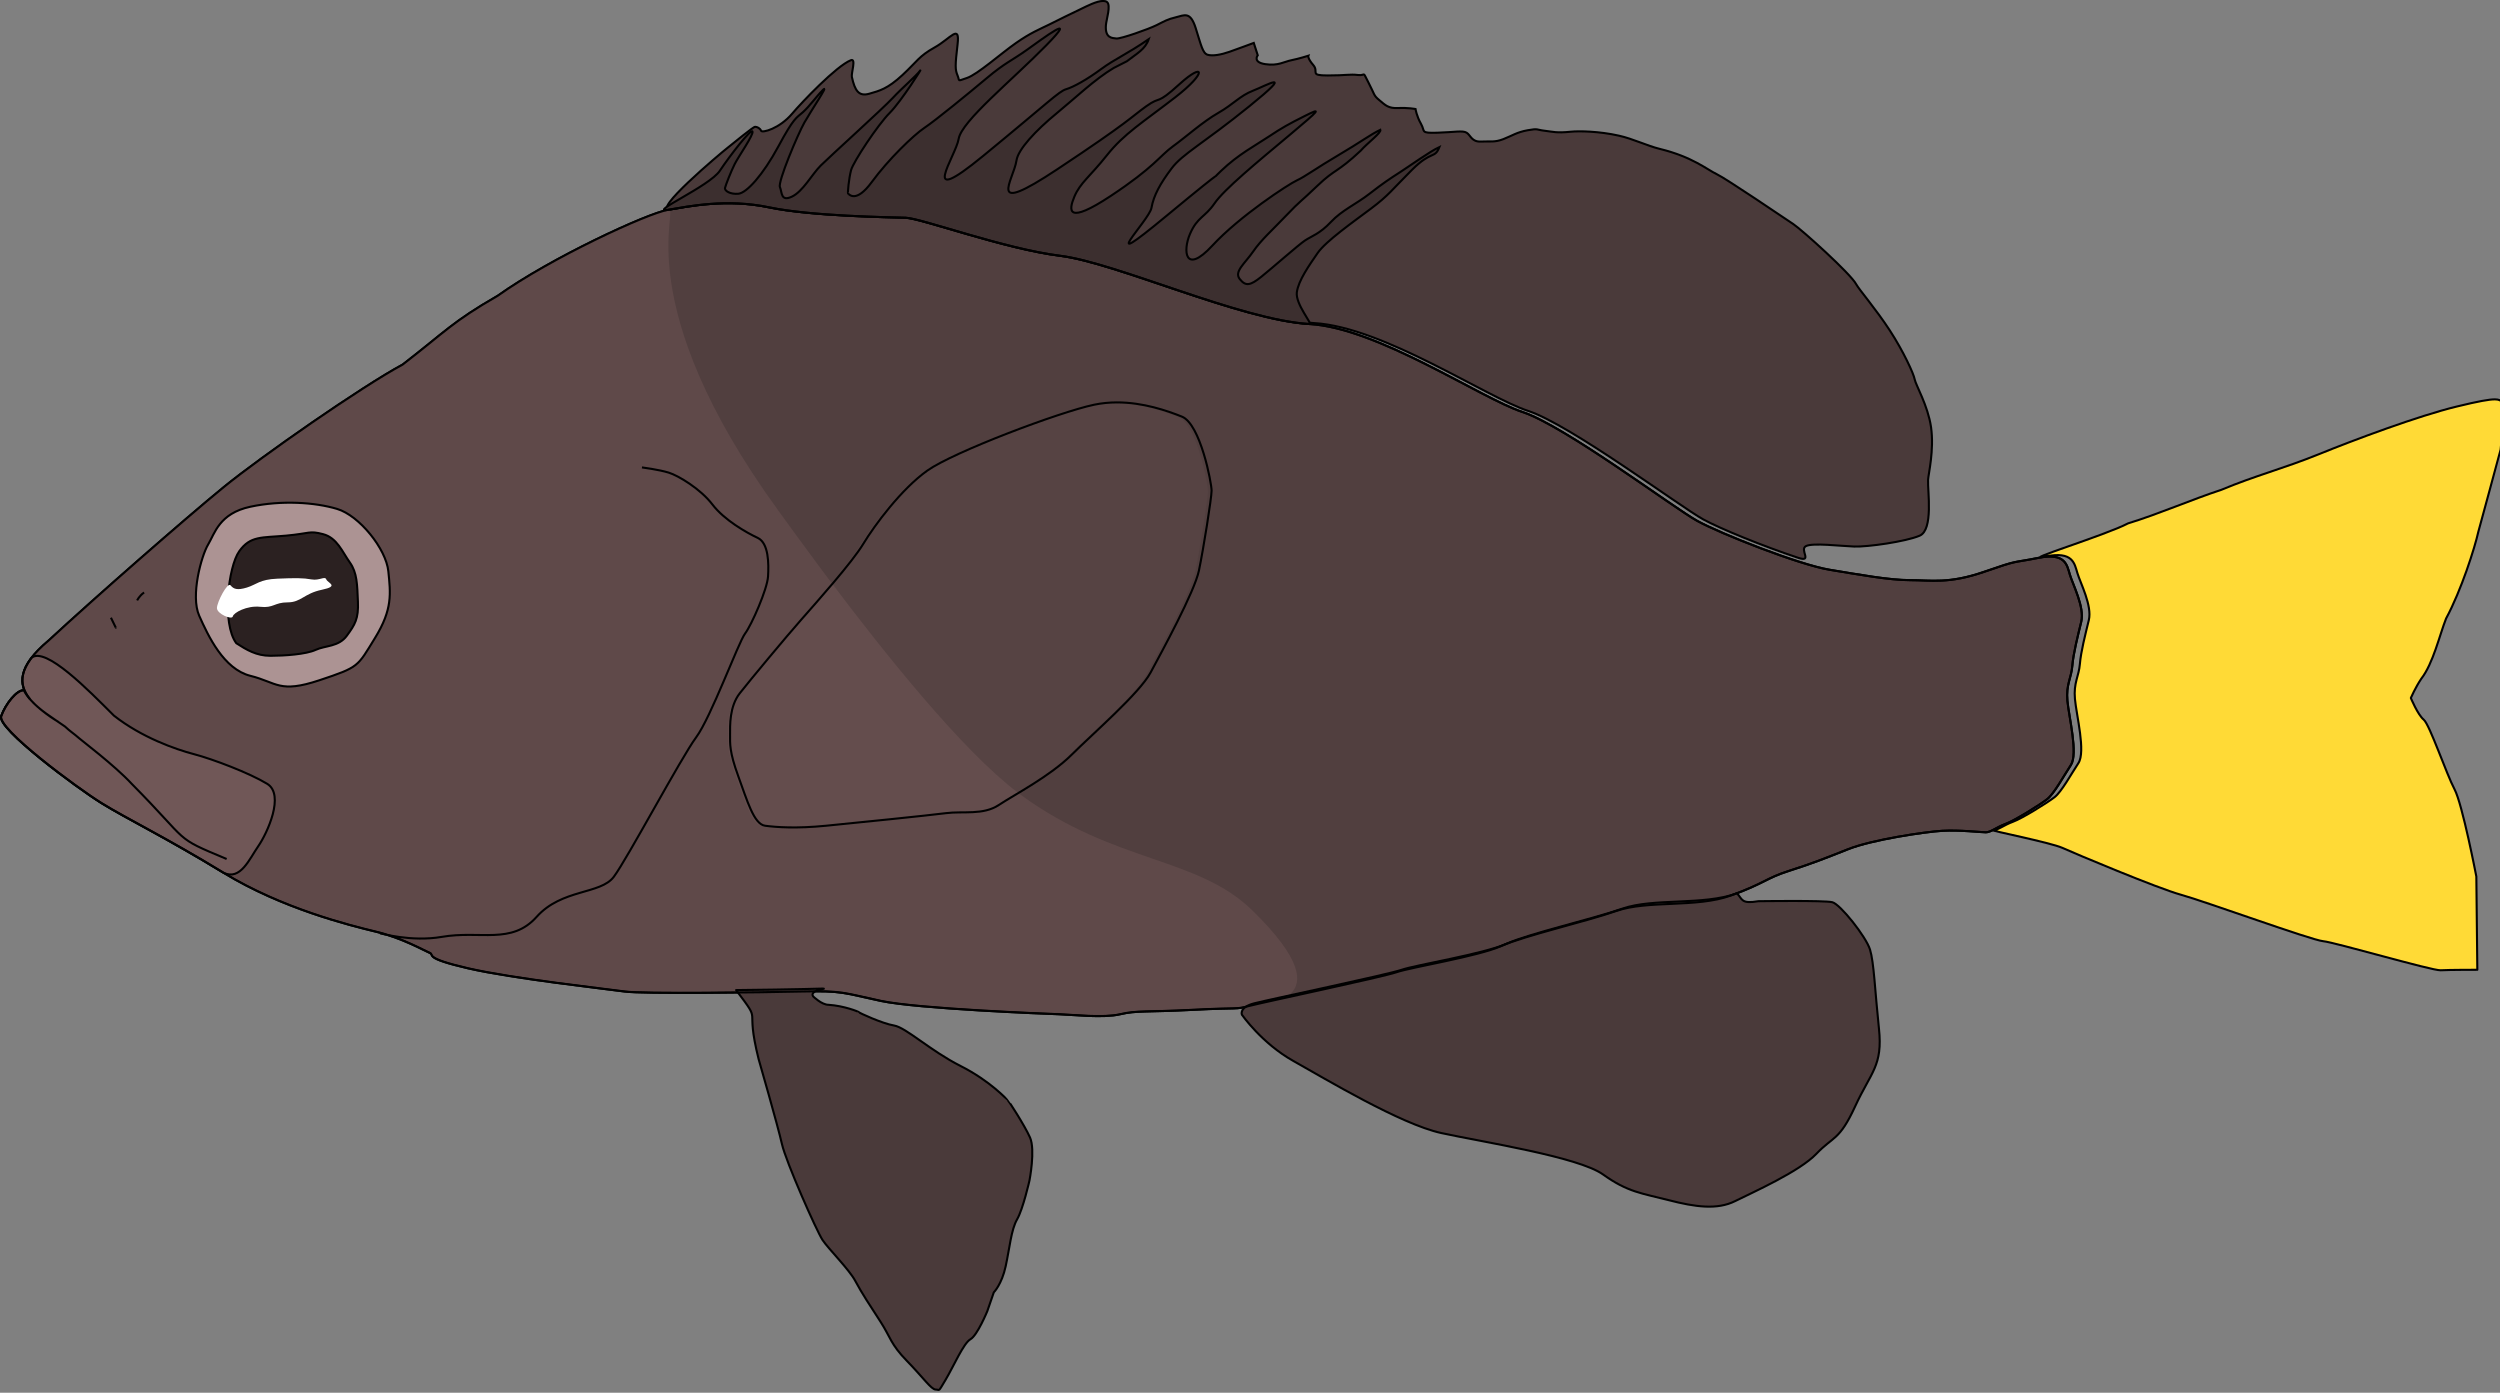 <?xml version="1.0" encoding="UTF-8"?>
<!-- Created by grConvert v0.1-0 -->
<svg xmlns="http://www.w3.org/2000/svg" xmlns:xlink="http://www.w3.org/1999/xlink" width="359pt" height="200pt" viewBox="0 0 359 200" version="1.1">
<rect x="0" y="0" width="359" height="200" fill="#808080" stroke="none"/>
<g id="surface25">
<path style="fill-rule:nonzero;fill:rgb(31.765%,24.706%,24.706%);fill-opacity:1;stroke-width:1.409;stroke-linecap:butt;stroke-linejoin:miter;stroke:rgb(0%,0%,0%);stroke-opacity:1;stroke-miterlimit:4;" d="M 479.994 361.993 C 479.994 361.993 491.503 363.499 497.991 365.5 C 504.497 367.501 519.507 376.498 527.498 387 C 535.507 397.502 550.498 406.003 557.994 409.491 C 565.508 412.998 565.508 427.007 564.995 435.508 C 564.5 444.009 553.999 468.005 549.508 474.009 C 545 479.995 526.508 530.504 516.502 543.998 C 506.495 557.493 470.006 625.995 461.007 638.003 C 452.009 649.992 426.003 646.008 408.995 664.992 C 392.006 683.995 371.003 674.007 344.997 678.506 C 324.398 682.067 303.505 676.009 303.505 676.009 M 67.398 518.202 C 59.444 508.526 58.821 496.372 80.007 478.673 C 111.328 449.663 172.669 395.996 197.997 375.323 C 223.324 354.668 291.336 307.335 318.662 292.665 C 348.003 270.008 351.998 264.005 382.678 246.324 C 418.672 220.674 483.678 190.674 497.661 188.324 C 511.663 185.992 536.991 180.668 565.673 186.671 C 594.336 192.675 647.008 193.336 657.674 193.667 C 668.322 193.997 724.33 214.671 761.992 219.334 C 799.672 223.998 883.665 262.664 929.995 265.327 C 976.326 268.007 1045.327 315.322 1073.679 324.667 C 1101.994 333.994 1175.669 389.332 1191.338 397.998 C 1207.008 406.664 1260.321 427.668 1280.664 430.991 C 1301.007 434.333 1321.002 438.005 1335.004 438.005 C 1349.006 438.005 1360.992 440.667 1385 432.331 C 1409.008 423.996 1402.997 426.676 1421.324 423.004 C 1439.669 419.332 1440.677 427.668 1442.675 434.333 C 1444.673 440.997 1452.663 456.328 1450.336 466.004 C 1448.008 475.662 1445.003 487.339 1444.324 495.674 C 1443.665 503.991 1439.999 508.324 1441.007 519.322 C 1441.997 530.338 1448.338 554.996 1443.335 562.671 C 1438.331 570.327 1432.009 582.004 1427.335 585.676 C 1422.662 589.33 1405.673 599.997 1399.332 602.329 C 1393.009 604.679 1389.325 608.002 1386.008 608.002 C 1382.672 608.002 1368.322 606.331 1356.666 606.992 C 1344.992 607.672 1309.328 612.996 1293.328 619.331 C 1277.329 625.665 1269.008 629.006 1253.339 634 C 1237.669 638.994 1236.991 642.336 1214.009 650.671 C 1191.009 659.007 1158.002 653.664 1136.999 661.008 C 1115.996 668.334 1074.999 677.661 1059.329 684.675 C 1043.678 691.67 998.337 698.996 988.678 702.337 C 979.002 705.679 899.994 722.332 889.676 724.994 C 879.321 727.674 883.665 726.004 851.666 727.674 C 819.667 729.327 813.674 728.005 802.329 730.667 C 791.003 733.329 771.009 730.998 761.332 730.667 C 751.674 730.337 665.995 726.995 640.997 721.671 C 615.999 716.328 615.339 714.675 587.665 715.336 C 559.991 715.997 480.324 717.007 468.338 715.336 C 456.334 713.665 392.996 706.67 362.665 699.675 C 332.333 692.661 340.324 690.678 337.007 689.338 C 333.671 687.998 318.662 679.332 300.664 674.999 C 282.667 670.666 237.326 659.337 197.997 635.322 C 158.667 611.325 132.331 598.675 115.672 588.338 C 98.994 578.002 45.003 537.995 48.008 529.677 C 50.996 521.324 58.583 511.923 63.256 512.254 M 144.335 446.322 C 141 448.672 139.662 451.665 139.662 451.665 M 121.994 463.324 C 124.322 468.005 125.33 470.337 125.33 470.007 " transform="matrix(0.213,0,0,0.213,-10.053,-9.985)"/>
<path style=" stroke:none;fill-rule:nonzero;fill:rgb(37.255%,28.627%,28.627%);fill-opacity:1;" d="M 4.312 100.266 C 2.617 98.207 2.484 95.621 7 91.855 C 13.676 85.684 26.75 74.266 32.148 69.867 C 37.547 65.473 52.043 55.402 57.867 52.281 C 64.121 47.461 64.973 46.184 71.512 42.422 C 79.184 36.965 93.039 30.582 96.02 30.082 C 97.578 29.824 90.137 43.539 111.758 73.309 C 116.367 79.656 135.074 105.742 146.605 114.156 C 160.113 124.016 171.91 122.984 179.855 130.754 C 194.215 144.781 180.09 144.129 179.574 144.262 C 177.367 144.832 178.293 144.477 171.473 144.832 C 164.652 145.184 163.375 144.902 160.957 145.469 C 158.543 146.035 154.281 145.539 152.219 145.469 C 150.16 145.398 131.898 144.688 126.57 143.555 C 121.242 142.418 121.102 142.066 115.203 142.207 C 109.305 142.348 92.324 142.562 89.77 142.207 C 87.211 141.852 73.711 140.363 67.246 138.875 C 60.781 137.383 62.484 136.961 61.777 136.676 C 61.066 136.391 57.867 134.547 54.031 133.625 C 50.195 132.703 40.531 130.293 32.148 125.184 C 23.766 120.078 18.152 117.387 14.602 115.188 C 11.047 112.988 -0.461 104.477 0.18 102.707 C 0.816 100.93 2.434 98.93 3.43 99 "/>
<path style="fill-rule:nonzero;fill:rgb(43.922%,34.118%,34.118%);fill-opacity:1;stroke-width:1.409;stroke-linecap:butt;stroke-linejoin:miter;stroke:rgb(0%,0%,0%);stroke-opacity:1;stroke-miterlimit:4;" d="M 86.495 533.496 C 80.997 530.375 67.618 521.122 63.256 512.254 C 58.583 511.923 50.996 521.324 48.008 529.677 C 45.003 537.995 98.994 578.002 115.672 588.338 C 132.331 598.675 158.667 611.325 197.997 635.322 C 209.323 640.665 215.334 625.995 221.327 617.329 C 227.338 608.663 239.324 582.665 227.338 575.321 C 215.334 567.995 190.666 558.668 178.002 555.327 C 165.338 552.003 142.667 543.998 123.992 529.329 C 106.673 511.997 77.991 482.675 68.461 490.313 C 59.536 501.972 61.314 510.803 67.398 518.202 C 73.226 525.271 82.976 531.036 91.003 536.673 C 94.504 539.996 96.758 541.244 100.662 544.678 C 101.578 545.632 124.377 562.781 135.996 575.321 C 176.389 616.117 163.322 610.664 199.994 625.995 " transform="matrix(0.213,0,0,0.213,-10.053,-9.985)"/>
<path style="fill-rule:nonzero;fill:rgb(67.451%,57.647%,57.647%);fill-opacity:1;stroke-width:1.409;stroke-linecap:butt;stroke-linejoin:miter;stroke:rgb(0%,0%,0%);stroke-opacity:1;stroke-miterlimit:4;" d="M 181.502 462.002 C 187.495 475.496 197.997 498.006 215.994 502.504 C 234.009 507.003 235.494 514.494 262.508 505.497 C 289.503 496.5 288 496.5 300.005 477.002 C 312.009 457.503 310.506 447.001 309.003 432.001 C 307.5 417.001 289.503 394.491 274.493 389.993 C 259.502 385.494 236.996 384.007 215.994 388.506 C 194.991 393.004 192.004 406.499 187.495 414.008 C 183.005 421.499 175.491 448.507 181.502 462.002 Z M 181.502 462.002 " transform="matrix(0.213,0,0,0.213,-10.053,-9.985)"/>
<path style="fill-rule:nonzero;fill:rgb(16.863%,12.941%,12.941%);fill-opacity:1;stroke-width:1.409;stroke-linecap:butt;stroke-linejoin:miter;stroke:rgb(0%,0%,0%);stroke-opacity:1;stroke-miterlimit:4;" d="M 240.002 408.004 C 223.508 409.491 215.994 408.004 208.498 418.506 C 201.002 429.008 196.677 467.326 206.5 480.509 C 213.501 485.007 220.007 488.991 229.501 488.991 C 238.994 488.991 253.509 488 259.997 485.007 C 266.503 481.996 275.501 483.006 281 475.496 C 286.498 468.005 289.008 464.003 288.495 452.491 C 288 440.997 288 432.992 282.997 425.997 C 277.994 419.002 274.493 409.491 265 406.994 C 255.507 404.497 256.496 406.499 240.002 408.004 Z M 240.002 408.004 " transform="matrix(0.213,0,0,0.213,-10.053,-9.985)"/>
<path style=" stroke:none;fill-rule:nonzero;fill:rgb(100%,100%,100%);fill-opacity:1;" d="M 33.109 84.055 C 33.535 84.586 34.066 84.797 35.453 84.371 C 36.84 83.945 37.266 83.203 39.824 83.098 C 42.379 82.988 43.551 82.988 44.723 83.203 C 45.898 83.414 46.645 82.672 46.855 83.203 C 47.07 83.734 48.773 84.16 46.215 84.691 C 43.66 85.223 43.234 86.5 41.312 86.5 C 39.395 86.5 39.289 87.352 37.371 87.137 C 35.453 86.926 33.535 87.988 33.43 88.52 C 33.32 89.055 31.152 88.164 31.152 87.316 C 31.152 86.465 32.684 83.52 33.109 84.055 Z M 33.109 84.055 "/>
<path style="fill-rule:nonzero;fill:rgb(29.02%,22.745%,22.745%);fill-opacity:1;stroke-width:1.761;stroke-linecap:butt;stroke-linejoin:miter;stroke:rgb(0%,0%,0%);stroke-opacity:1;stroke-miterlimit:4;" d="M 985.203 59.536 C 979.75 59.513 970.999 64.172 967.494 65.848 C 959.591 69.589 947.907 75.418 939.591 79.595 C 931.253 83.749 924.586 86.25 912.078 94.995 C 899.593 103.739 879.593 121.663 870.842 124.577 C 862.091 127.492 865.001 127.492 862.916 122.489 C 860.831 117.509 860.831 114.158 862.916 96.257 C 865.001 78.333 857.097 91.254 843.741 98.758 C 830.408 106.24 829.171 110.417 816.663 122.099 C 804.155 133.758 797.489 135.41 788.76 137.912 C 780.009 140.413 776.665 135.41 774.167 123.751 C 773.48 120.538 777.947 107.755 773.343 109.591 C 761.178 114.41 732.015 145.233 724.158 154.596 C 713.345 167.494 698.752 171.258 697.904 169.17 C 697.08 167.081 694.583 165.842 692.91 165.842 C 691.261 165.842 675.408 179.153 669.589 183.743 C 663.747 188.333 604.597 238.342 622.076 235.404 C 639.579 232.49 671.261 225.834 707.091 233.339 C 742.92 240.844 808.76 241.67 822.093 242.083 C 835.402 242.496 905.412 268.338 952.489 274.167 C 999.589 279.997 1104.58 328.33 1162.493 331.658 C 1220.406 335.009 1306.658 394.151 1342.075 405.833 C 1377.492 417.492 1469.585 486.664 1489.172 497.496 C 1502.779 505.047 1539.181 520.034 1568.642 529.856 C 1581.539 534.171 1569.581 522.902 1575.4 520.011 C 1581.242 517.096 1604.586 520.011 1615.834 520.401 C 1627.082 520.837 1659.154 516.247 1670.838 511.244 C 1682.498 506.24 1677.504 473.743 1677.916 464.173 C 1678.146 459.215 1683.163 439.065 1680.414 419.58 C 1677.825 401.381 1667.47 383.801 1666.668 379.165 C 1665.844 374.437 1657.207 355.503 1645.844 337.923 C 1634.207 319.884 1619.82 303.176 1617.506 298.747 C 1612.902 290.003 1572.078 252.915 1564.587 247.912 C 1557.096 242.909 1508.346 209.585 1500.42 205.844 C 1492.493 202.081 1480.008 191.248 1452.907 184.592 C 1441.521 181.77 1430.388 176.055 1418.338 173.347 C 1401.706 169.583 1384.914 169.285 1377.904 169.996 C 1365.831 171.258 1362.922 169.996 1355.843 169.17 C 1348.741 168.344 1350.826 167.081 1341.662 168.757 C 1332.499 170.409 1328.742 173.347 1321.251 176.261 C 1313.759 179.153 1310.415 177.914 1302.488 178.327 C 1294.585 178.74 1293.76 172.911 1290.415 170.845 C 1287.094 168.757 1280.404 170.409 1265.834 170.845 C 1251.242 171.258 1255.846 169.996 1252.089 163.34 C 1248.332 156.662 1247.507 150.833 1247.507 150.833 C 1247.507 150.833 1241.253 149.593 1232.915 150.006 C 1224.576 150.419 1222.079 147.505 1217.085 143.328 C 1212.091 139.174 1213.328 138.761 1207.921 128.341 C 1202.492 117.922 1206.249 122.902 1199.17 122.099 C 1192.091 121.25 1189.594 122.489 1173.741 122.489 C 1157.911 122.489 1166.663 119.597 1161.668 113.745 C 1156.651 107.916 1157.499 105.827 1157.499 105.827 C 1157.499 105.827 1149.596 108.329 1143.341 109.591 C 1137.087 110.83 1132.093 114.594 1121.257 112.919 C 1110.422 111.243 1115.003 105.414 1115.003 105.414 L 1111.659 94.995 C 1111.659 94.995 1098.349 99.998 1091.247 102.499 C 1084.168 105.001 1077.089 106.24 1072.92 105.001 C 1068.751 103.739 1067.491 97.083 1062.909 82.51 C 1058.327 67.913 1053.333 71.654 1046.254 73.329 C 1039.153 75.005 1036.656 76.657 1029.989 80.008 C 1023.346 83.336 1000.002 91.667 996.245 91.254 C 992.51 90.841 986.669 90.841 987.493 80.008 C 987.883 75.028 991.915 63.117 988.341 60.408 C 987.539 59.812 986.463 59.559 985.203 59.536 Z M 985.203 59.536 " transform="matrix(0.171,0,0,0.17,-10.053,-9.985)"/>
<path style="fill-rule:nonzero;fill:rgb(23.529%,18.431%,18.431%);fill-opacity:1;stroke-width:1.409;stroke-linecap:butt;stroke-linejoin:miter;stroke:rgb(0%,0%,0%);stroke-opacity:1;stroke-miterlimit:4;" d="M 921.492 243.992 C 922.5 236.005 929.995 225.503 935.493 217.498 C 940.992 209.493 959.502 196.494 971.506 187.498 C 983.492 178.501 985.508 174.994 998.997 161.499 C 1012.504 148.005 1014.355 154.229 1017.635 146.003 C 1011.147 148.996 998.007 158.507 991.006 163.005 C 984.005 167.503 979.497 170.496 970.498 177.491 C 961.5 184.505 952.006 188.507 944.492 196.494 C 936.996 204.499 931.498 206.005 927.008 208.997 C 922.5 212.008 904.997 227.505 897.502 233.508 C 890.006 239.494 887 240.008 883.005 234.995 C 878.991 230.002 886.505 224.493 892.004 216.507 C 897.502 208.502 904.997 202.002 914.509 191.996 C 924.002 182.008 923.508 183.495 935.493 172.001 C 947.498 160.508 948.506 163.501 964.505 148.5 C 969.087 143.268 978.544 136.364 977.829 134.363 C 971.231 137.503 963.992 142.992 949.495 151.493 C 934.999 159.994 927.008 165.998 921.492 168.495 C 915.994 170.992 883.005 192.492 864.495 212.504 C 846.003 232.498 844.5 215.993 849.503 204.499 C 854.506 193.006 859.491 193.501 865.997 184.009 C 872.504 174.498 895.009 155.991 916.507 137.998 C 938.004 120.005 938.004 119.491 927.008 124.999 C 915.994 130.507 911.503 133.004 902.505 139.008 C 893.506 144.994 881.997 150.997 870.506 161.995 C 858.997 172.993 883.005 151.493 833.504 192.492 C 784.002 233.508 821.994 195.503 823.497 187.002 C 825 178.501 829.508 170.496 837.004 160.508 C 844.5 150.502 858.007 144.002 889.493 118.5 C 920.997 92.997 901.002 104.491 892.004 107.998 C 883.005 111.504 878.991 116.994 868.508 122.998 C 858.007 129.002 846.992 139.008 837.994 145.508 C 828.995 152.007 825.495 159.498 796.007 178.997 C 766.5 198.495 767.508 189.003 771.503 179.492 C 775.499 170 782.005 165.998 793.496 151.493 C 805.005 137.007 817.504 129.498 839.497 112.496 C 861.507 95.494 858.997 88.499 842.502 103.499 C 826.008 118.5 830.498 111.009 819.997 118.5 C 809.495 126.009 809 128.506 759.994 161.004 C 711.006 193.501 730.506 168.495 732.504 155 C 733.585 147.693 745.113 135.097 759.994 122.906 C 771.613 113.396 785.524 100.084 798.004 92.722 C 799.104 92.079 805.83 88.793 806.911 88.187 C 813.637 82.918 819.319 80.145 821.646 73.278 C 807.131 83.266 798.994 86.498 789.501 93.493 C 780.007 100.507 771.009 105.501 766.005 107.006 C 761.002 108.493 754.496 115.507 709.998 152.007 C 665.5 188.507 691.506 152.503 693.504 140.495 C 695.501 128.506 729.498 101.002 752.498 77.501 C 775.499 54 750.006 73.003 739.505 80.494 C 729.003 88.003 725.008 88.995 712.509 99.497 C 699.991 109.999 677.999 127.992 670.503 133.004 C 663.008 137.998 646 154.504 635.004 169.504 C 624.008 184.505 619.499 177.491 619.004 177.491 C 618.491 177.491 619.499 167.007 621.002 161.499 C 622.505 155.991 638.999 131.003 647.008 122.998 C 654.999 114.993 670.009 90.996 667.498 94.503 C 665.005 97.991 655.494 105.996 649.006 112.992 C 642.5 120.005 606.505 152.503 600.494 158.507 C 594.501 164.492 588.508 176.004 580.994 179.492 C 573.498 182.999 574.506 176.5 573.004 172.993 C 571.501 169.504 585.008 137.503 589.498 129.498 C 594.006 121.492 606.505 103.004 601.997 107.502 C 597.507 112 592.998 118.5 588.508 122.502 C 584 126.505 582.497 126.009 571.996 145.508 C 561.494 165.006 550.498 176.995 545 177.491 C 539.502 178.005 535.507 175.508 536.001 173.507 C 536.496 171.506 539.997 162.491 542.508 157.497 C 545 152.503 555.501 137.503 554.493 135.501 C 553.504 133.5 539.502 151.493 532.501 161.995 C 525.5 172.497 483.678 190.674 497.661 188.324 C 511.663 185.992 536.991 180.668 565.673 186.671 C 594.336 192.675 647.008 193.336 657.674 193.667 C 668.322 193.997 724.33 214.671 761.992 219.334 C 799.672 223.998 883.665 262.664 929.995 265.327 C 932.341 265.473 920.502 251.997 921.492 243.992 Z M 921.492 243.992 " transform="matrix(0.213,0,0,0.213,-10.053,-9.985)"/>
<path style="fill-rule:nonzero;fill:rgb(29.02%,22.745%,22.745%);fill-opacity:1;stroke-width:1.761;stroke-linecap:round;stroke-linejoin:round;stroke:rgb(0%,0%,0%);stroke-opacity:1;stroke-miterlimit:4;" d="M 749.564 893.779 C 747.685 893.802 743.241 893.962 734.581 894.169 C 721.752 894.467 699.989 894.835 676.943 895.064 C 699.989 925.84 683.747 904.588 695.843 953.335 C 695.843 953.335 712.085 1009.999 715.407 1025.008 C 718.751 1039.995 744.592 1098.748 749.586 1106.252 C 754.581 1113.757 772.083 1131.245 777.077 1140.838 C 782.094 1150.409 789.997 1162.504 798.336 1175.402 C 806.652 1188.346 806.652 1194.152 820.42 1208.335 C 834.165 1222.496 840.832 1232.502 844.589 1232.502 C 848.346 1232.502 846.238 1235.417 852.905 1224.171 C 859.594 1212.902 867.91 1193.326 873.752 1189.998 C 879.593 1186.67 887.909 1166.244 887.909 1166.244 L 893.339 1150.409 C 893.339 1150.409 900.005 1143.753 903.327 1128.331 C 906.672 1112.908 907.909 1097.508 912.903 1088.741 C 917.92 1079.997 923.326 1055.831 923.326 1055.831 C 923.326 1055.831 928.343 1029.989 923.761 1019.592 C 919.157 1009.15 905.412 987.921 904.999 987.921 C 904.587 987.921 890.842 972.085 865.413 959.164 C 840.007 946.243 819.595 926.667 809.584 924.991 C 799.596 923.339 780.009 914.159 780.009 913.746 C 780.009 913.332 767.501 908.329 754.581 907.503 C 748.762 907.503 741.66 900.411 741.66 900.411 C 737.857 894.995 755.222 893.733 749.564 893.779 Z M 749.564 893.779 " transform="matrix(0.171,0,0,0.17,-10.053,-9.985)"/>
<path style="fill-rule:nonzero;fill:rgb(29.02%,22.745%,22.745%);fill-opacity:1;stroke-width:1.761;stroke-linecap:round;stroke-linejoin:round;stroke:rgb(0%,0%,0%);stroke-opacity:1;stroke-miterlimit:4;" d="M 1517.487 813.338 C 1488.759 823.758 1447.501 817.079 1421.247 826.259 C 1394.994 835.416 1343.747 847.075 1324.16 855.842 C 1304.596 864.586 1247.92 873.743 1235.847 877.92 C 1223.751 882.097 1124.992 902.913 1112.094 906.241 C 1099.151 909.592 1101.671 915.834 1101.671 915.834 C 1101.671 915.834 1118.325 940.001 1144.991 954.987 C 1171.657 969.997 1234.999 1008.347 1269.156 1015.828 C 1303.336 1023.333 1384.158 1035.841 1405.005 1050.828 C 1425.829 1065.837 1437.489 1066.663 1460.009 1072.493 C 1482.505 1078.345 1500.832 1080.846 1515.837 1073.342 C 1530.842 1065.837 1569.993 1048.326 1584.151 1033.339 C 1598.332 1018.33 1603.326 1022.507 1616.659 993.337 C 1629.991 964.167 1640.003 959.164 1636.658 927.493 C 1633.336 895.844 1632.488 871.655 1629.167 860.845 C 1625.845 849.99 1604.15 822.495 1597.507 820.843 C 1590.84 819.167 1535.401 819.994 1535.401 819.994 C 1520.831 822.495 1522.091 818.341 1517.487 813.338 Z M 1517.487 813.338 " transform="matrix(0.171,0,0,0.17,-10.053,-9.985)"/>
<path style=" stroke:none;fill-rule:nonzero;fill:rgb(33.725%,26.275%,26.275%);fill-opacity:1;" d="M 159.875 57.867 C 158.809 57.871 157.719 57.973 156.625 58.203 C 151.617 59.266 136.48 65.012 132.754 67.672 C 129.023 70.332 125.188 75.543 123.586 78.203 C 121.988 80.863 116.98 86.5 114.742 89.055 C 112.504 91.605 107.387 97.777 105.895 99.691 C 104.402 101.605 104.512 104.371 104.512 105.648 C 104.512 106.926 104.402 108.094 105.684 111.605 C 106.961 115.117 107.922 118.52 109.52 118.73 C 111.117 118.945 113.996 119.156 118.258 118.73 C 122.52 118.309 132.965 117.242 135.418 116.922 C 137.867 116.605 140.746 117.242 142.984 115.754 C 145.223 114.266 150.336 111.605 153.426 108.52 C 156.516 105.434 163.125 99.691 164.723 96.711 C 166.32 93.734 171.012 85.117 171.652 82.031 C 172.289 78.945 173.461 71.605 173.461 70.543 C 173.461 69.48 171.863 60.969 169.199 59.906 C 167.117 59.074 163.672 57.855 159.875 57.867 Z M 159.875 57.867 "/>
<path style="fill-rule:nonzero;fill:rgb(100%,85.49%,21.176%);fill-opacity:1;stroke-width:1.761;stroke-linecap:round;stroke-linejoin:round;stroke:rgb(0%,0%,0%);stroke-opacity:1;stroke-miterlimit:4;" d="M 2153.868 396.079 C 2149.149 396.079 2140.375 397.617 2122.094 402.092 C 2089.586 409.987 2035.407 430.413 2005.832 442.508 C 1976.257 454.579 1952.913 460.409 1924.162 472.504 C 1899.994 480.421 1871.656 492.906 1845.837 500.847 C 1827.075 510.831 1753.744 533.345 1776.653 528.755 C 1799.585 524.165 1800.845 534.584 1803.342 542.915 C 1805.839 551.246 1815.827 570.409 1812.918 582.504 C 1810.008 594.576 1806.251 609.15 1805.404 619.592 C 1804.579 629.988 1799.997 635.405 1801.257 649.152 C 1802.494 662.922 1810.421 693.744 1804.166 703.337 C 1797.912 712.908 1790.009 727.504 1784.167 732.094 C 1778.325 736.661 1757.089 749.995 1749.163 752.91 C 1741.259 755.848 1736.654 760.002 1732.508 760.002 C 1728.339 760.002 1780.845 770.421 1790.834 774.988 C 1800.845 779.578 1870.831 809.161 1890.418 814.577 C 1910.005 819.994 1999.99 852.904 2009.589 853.754 C 2019.165 854.58 2101.247 878.746 2108.326 878.333 C 2115.404 877.92 2139.161 877.92 2139.161 877.92 L 2138.336 799.155 C 2138.336 799.155 2126.652 737.923 2120.009 725.416 C 2113.343 712.908 2099.162 670.84 2094.168 666.663 C 2089.151 662.509 2083.332 648.326 2083.332 648.326 C 2083.332 648.326 2087.089 639.582 2092.083 632.077 C 2102.094 619.156 2107.501 594.989 2112.907 581.242 C 2125.828 557.098 2137.076 521.25 2140.008 507.916 C 2140.008 507.916 2158.748 438.744 2158.748 438.331 C 2158.748 437.918 2162.917 401.243 2160.008 398.328 C 2158.725 397.066 2157.533 396.102 2153.868 396.079 Z M 2153.868 396.079 " transform="matrix(0.171,0,0,0.17,-10.053,-9.985)"/>
<path style=" stroke:none;fill-rule:nonzero;fill:rgb(39.216%,30.196%,30.196%);fill-opacity:1;" d="M 119.395 83.68 C 117.664 85.738 115.859 87.777 114.742 89.055 C 112.504 91.605 107.387 97.777 105.895 99.691 C 104.402 101.605 104.512 104.371 104.512 105.648 C 104.512 106.926 104.402 108.094 105.684 111.605 C 106.961 115.117 107.922 118.52 109.52 118.73 C 111.117 118.945 113.996 119.156 118.258 118.73 C 122.52 118.309 132.965 117.242 135.418 116.922 C 137.867 116.605 140.746 117.242 142.984 115.754 C 143.758 115.238 144.887 114.578 146.145 113.812 C 138.184 107.781 127.047 93.836 119.395 83.68 Z M 119.395 83.68 "/>
<path style="fill:none;stroke-width:1.409;stroke-linecap:butt;stroke-linejoin:miter;stroke:rgb(0%,0%,0%);stroke-opacity:1;stroke-miterlimit:4;" d="M 479.994 361.993 C 479.994 361.993 491.503 363.499 497.991 365.5 C 504.497 367.501 519.507 376.498 527.498 387 C 535.507 397.502 550.498 406.003 557.994 409.491 C 565.508 412.998 565.508 427.007 564.995 435.508 C 564.5 444.009 553.999 468.005 549.508 474.009 C 545 479.995 526.508 530.504 516.502 543.998 C 506.495 557.493 470.006 625.995 461.007 638.003 C 452.009 649.992 426.003 646.008 408.995 664.992 C 392.006 683.995 371.003 674.007 344.997 678.506 C 324.398 682.067 303.505 676.009 303.505 676.009 M 67.398 518.202 C 59.444 508.526 58.821 496.372 80.007 478.673 C 111.328 449.663 172.669 395.996 197.997 375.323 C 223.324 354.668 291.336 307.335 318.662 292.665 C 348.003 270.008 351.998 264.005 382.678 246.324 C 418.672 220.674 483.678 190.674 497.661 188.324 C 511.663 185.992 536.991 180.668 565.673 186.671 C 594.336 192.675 647.008 193.336 657.674 193.667 C 668.322 193.997 724.33 214.671 761.992 219.334 C 799.672 223.998 883.665 262.664 929.995 265.327 C 976.326 268.007 1045.327 315.322 1073.679 324.667 C 1101.994 333.994 1175.669 389.332 1191.338 397.998 C 1207.008 406.664 1260.321 427.668 1280.664 430.991 C 1301.007 434.333 1321.002 438.005 1335.004 438.005 C 1349.006 438.005 1360.992 440.667 1385 432.331 C 1409.008 423.996 1402.997 426.676 1421.324 423.004 C 1439.669 419.332 1440.677 427.668 1442.675 434.333 C 1444.673 440.997 1452.663 456.328 1450.336 466.004 C 1448.008 475.662 1445.003 487.339 1444.324 495.674 C 1443.665 503.991 1439.999 508.324 1441.007 519.322 C 1441.997 530.338 1448.338 554.996 1443.335 562.671 C 1438.331 570.327 1432.009 582.004 1427.335 585.676 C 1422.662 589.33 1405.673 599.997 1399.332 602.329 C 1393.009 604.679 1389.325 608.002 1386.008 608.002 C 1382.672 608.002 1368.322 606.331 1356.666 606.992 C 1344.992 607.672 1309.328 612.996 1293.328 619.331 C 1277.329 625.665 1269.008 629.006 1253.339 634 C 1237.669 638.994 1236.991 642.336 1214.009 650.671 C 1191.009 659.007 1158.002 653.664 1136.999 661.008 C 1115.996 668.334 1074.999 677.661 1059.329 684.675 C 1043.678 691.67 998.337 698.996 988.678 702.337 C 979.002 705.679 899.994 722.332 889.676 724.994 C 879.321 727.674 883.665 726.004 851.666 727.674 C 819.667 729.327 813.674 728.005 802.329 730.667 C 791.003 733.329 771.009 730.998 761.332 730.667 C 751.674 730.337 665.995 726.995 640.997 721.671 C 615.999 716.328 615.339 714.675 587.665 715.336 C 559.991 715.997 480.324 717.007 468.338 715.336 C 456.334 713.665 392.996 706.67 362.665 699.675 C 332.333 692.661 340.324 690.678 337.007 689.338 C 333.671 687.998 318.662 679.332 300.664 674.999 C 282.667 670.666 237.326 659.337 197.997 635.322 C 158.667 611.325 132.331 598.675 115.672 588.338 C 98.994 578.002 45.003 537.995 48.008 529.677 C 50.996 521.324 58.583 511.923 63.256 512.254 M 144.335 446.322 C 141 448.672 139.662 451.665 139.662 451.665 M 121.994 463.324 C 124.322 468.005 125.33 470.337 125.33 470.007 " transform="matrix(0.213,0,0,0.213,-10.053,-9.985)"/>
<path style="fill:none;stroke-width:1.761;stroke-linecap:round;stroke-linejoin:round;stroke:rgb(0%,0%,0%);stroke-opacity:1;stroke-miterlimit:4;" d="M 996.565 398.65 C 990.311 398.673 983.92 399.269 977.505 400.623 C 948.136 406.866 859.365 440.626 837.51 456.255 C 815.632 471.884 793.136 502.5 783.743 518.129 C 774.374 533.758 745.005 566.875 731.878 581.885 C 718.751 596.871 688.741 633.133 679.99 644.378 C 671.239 655.624 671.88 671.873 671.88 679.377 C 671.88 686.882 671.239 693.744 678.753 714.377 C 686.244 735.009 691.879 754.998 701.249 756.238 C 710.619 757.5 727.502 758.739 752.496 756.238 C 777.489 753.759 838.747 747.494 853.134 745.612 C 867.498 743.753 884.381 747.494 897.508 738.75 C 910.635 730.006 940.622 714.377 958.743 696.246 C 976.864 678.115 1015.625 644.378 1024.995 626.867 C 1034.365 609.379 1061.878 558.751 1065.635 540.62 C 1069.369 522.489 1076.242 479.366 1076.242 473.123 C 1076.242 466.881 1066.872 416.872 1051.248 410.63 C 1039.038 405.741 1018.833 398.581 996.565 398.65 Z M 996.565 398.65 " transform="matrix(0.171,0,0,0.17,-10.053,-9.985)"/>
</g>
</svg>
